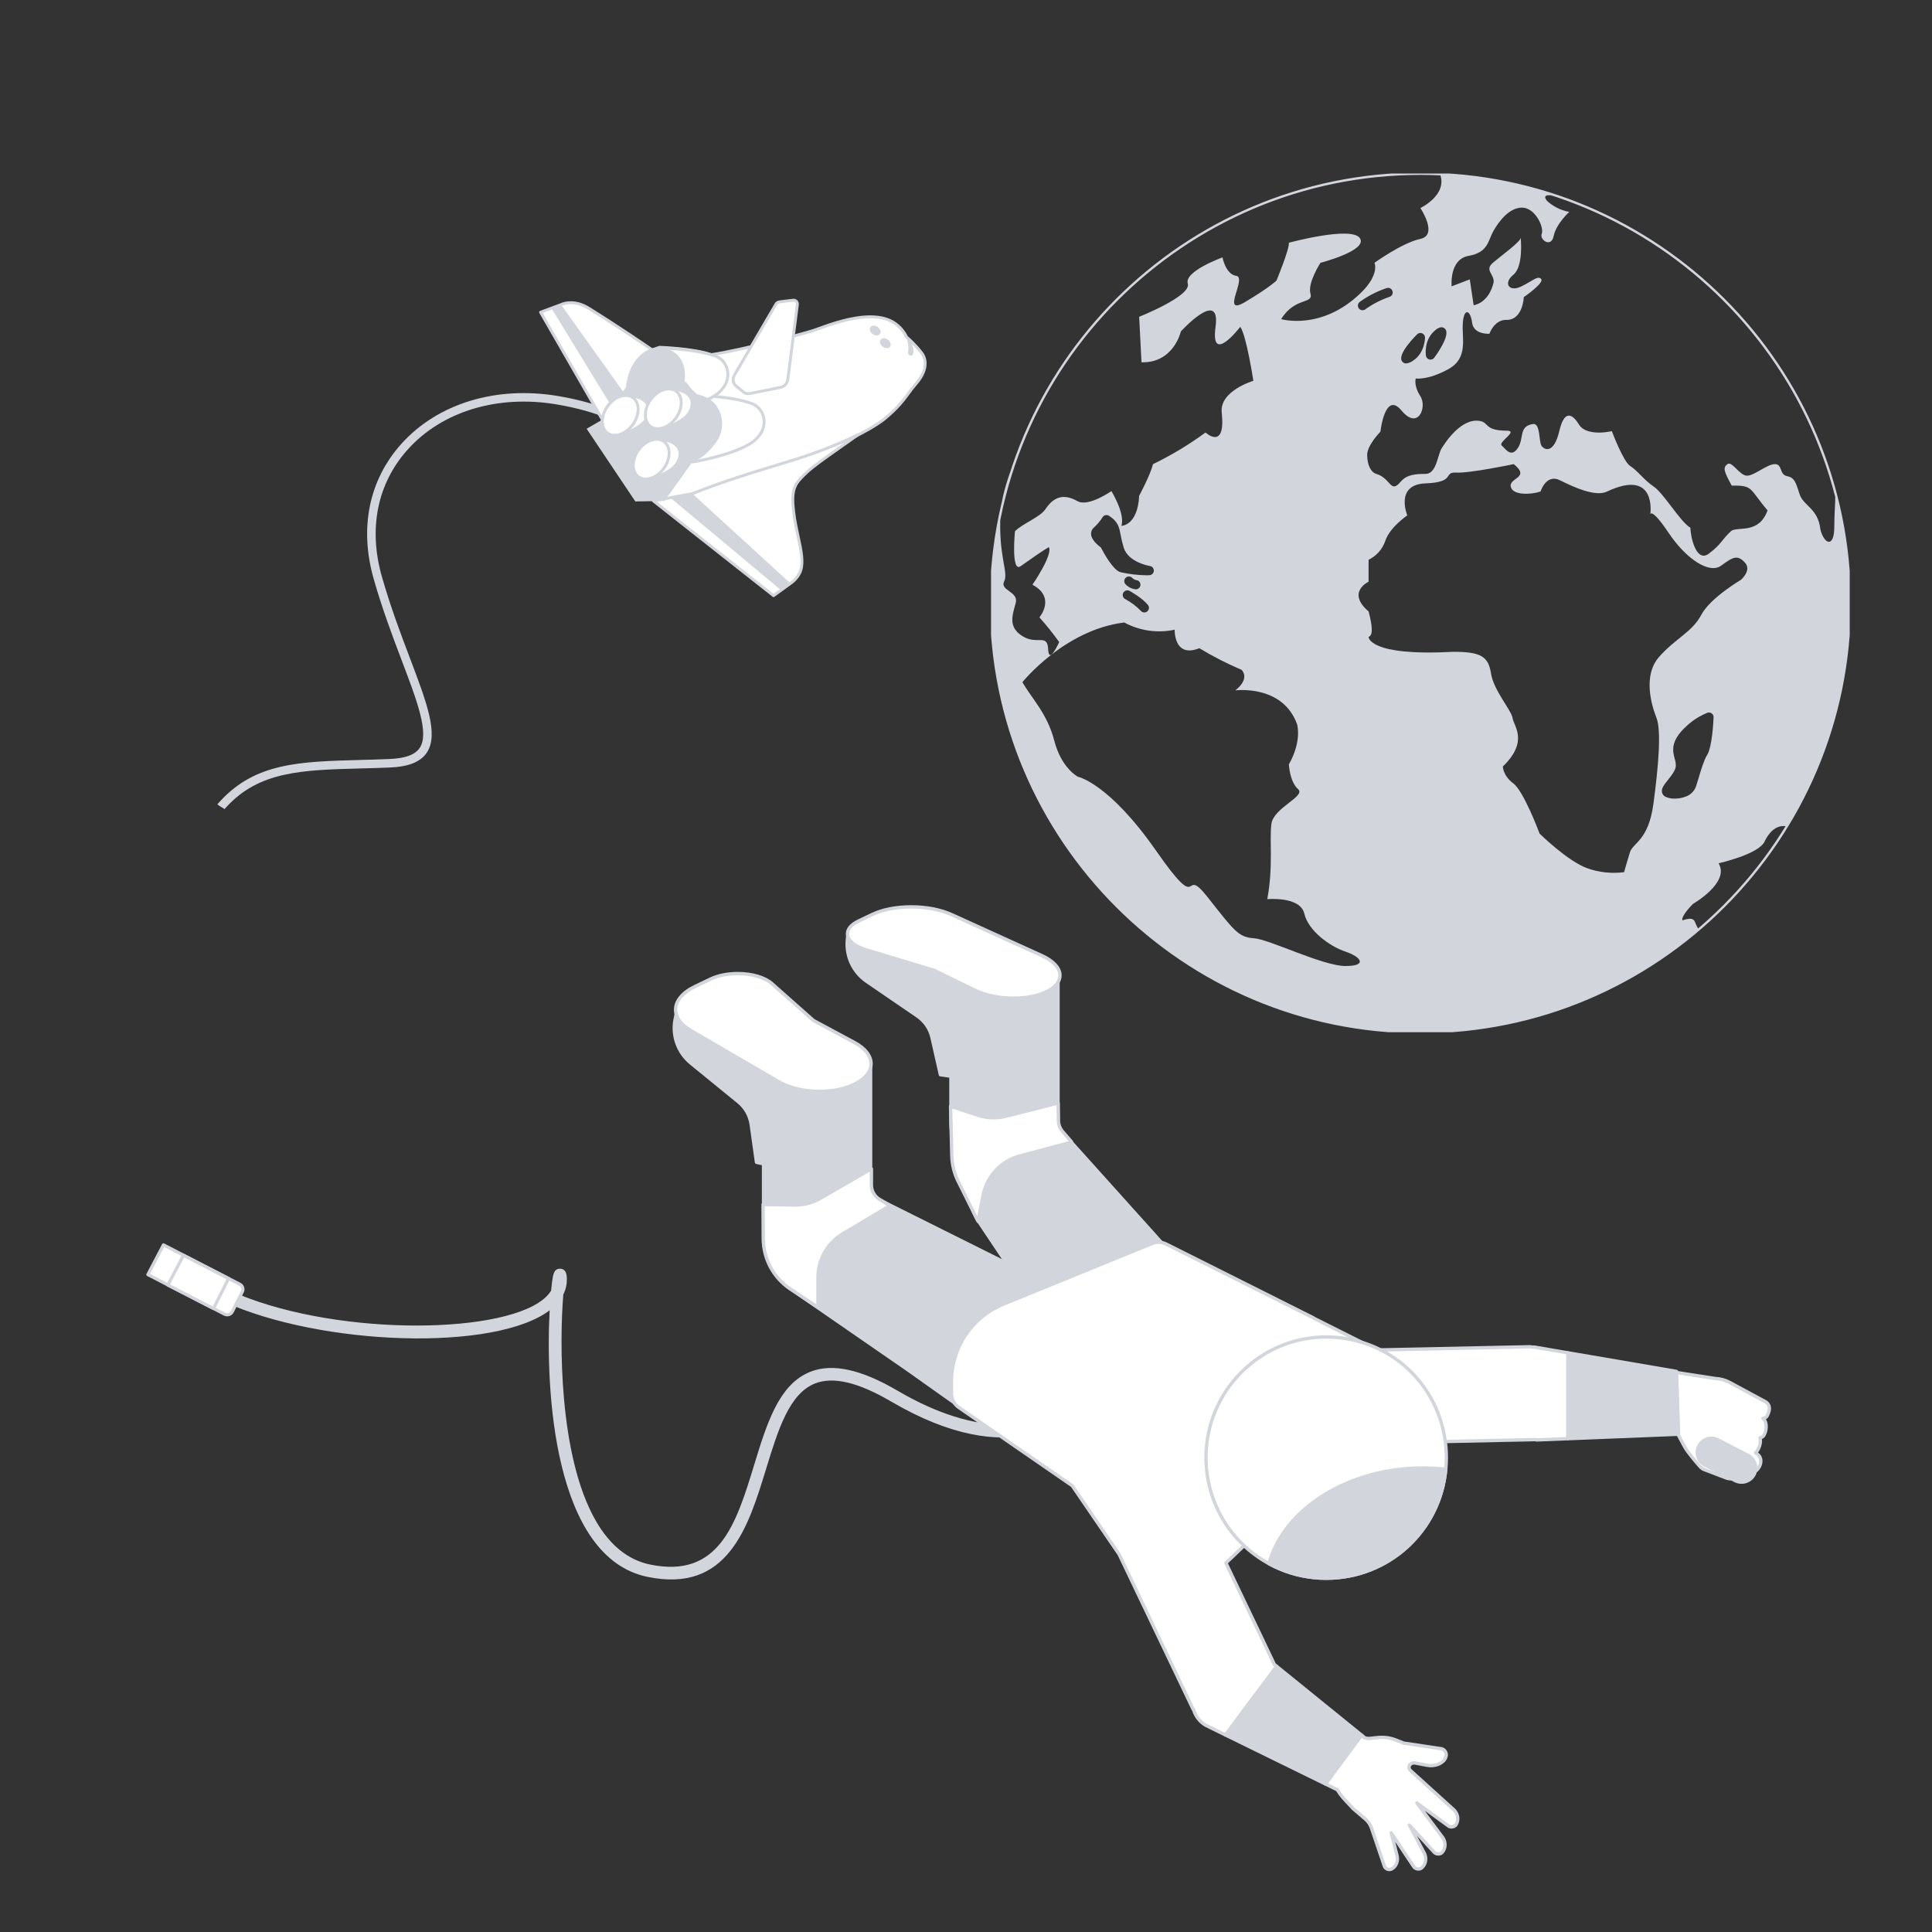<svg width="318" height="318" viewBox="0 0 318 318" fill="none" xmlns="http://www.w3.org/2000/svg">
<rect x="0" y="0" width="318" height="318" fill="#333333" stroke="none"/>
<g clip-path="url(#clip0_85_253)">
<path d="M233.789 28.595C272.817 28.595 304.455 60.226 304.455 99.245C304.455 138.263 272.817 169.894 233.789 169.894C194.761 169.894 163.122 138.263 163.122 99.245C163.122 60.227 194.761 28.595 233.789 28.595ZM233.789 170.089C194.716 170.089 162.927 138.308 162.927 99.245C162.927 60.181 194.716 28.4 233.789 28.4C272.862 28.4 304.65 60.181 304.65 99.245C304.65 138.308 272.862 170.089 233.789 170.089ZM233.789 28.79C194.931 28.79 163.318 60.396 163.318 99.245C163.318 138.093 194.931 169.699 233.789 169.699C272.647 169.699 304.26 138.093 304.26 99.245C304.26 60.396 272.647 28.79 233.789 28.79ZM221.454 156.631C218.914 155.784 215.358 153.245 214.681 150.367C214.003 147.489 208.585 147.997 208.585 147.997C209.601 142.579 208.924 138.35 209.263 135.64C209.601 132.93 215.018 131.069 213.656 129.884C212.293 128.699 212.141 125.821 212.141 125.821C214.342 121.928 213.496 119.219 213.496 119.219C211.125 112.617 203.336 113.633 203.336 113.633C205.876 111.602 204.352 110.248 204.352 110.248C201.956 109.229 199.636 108.041 197.41 106.693C193.177 108.386 193.346 103.646 193.346 103.646C190.527 104.253 187.585 103.832 185.049 102.461C175.229 103.646 168.286 112.28 168.286 112.28C169.81 114.988 172.349 117.358 173.535 121.929C174.721 126.499 177.429 127.852 177.429 127.852C177.429 127.852 182.509 128.867 190.298 140.04C198.087 151.213 194.362 142.071 198.764 147.658C203.167 153.244 203.843 154.261 206.383 154.43C208.923 154.599 217.728 159.001 221.453 159.001C225.178 159.001 223.994 157.477 221.454 156.631ZM172.52 106.863C172.646 109.529 174.34 105.678 174.34 105.678C173.327 104.266 172.239 102.91 171.081 101.615C171.081 101.615 173.875 98.356 169.938 96.24C169.938 96.24 173.324 91.331 172.646 90.062C172.646 90.062 172.258 90.163 167.99 93.193C166.382 94.334 167.059 87.437 167.059 87.437C168.329 86.168 171.123 85.152 172.012 83.883C172.901 82.613 174.366 80.785 177.345 82.486C179.123 83.502 182.933 80.836 182.933 80.836C182.933 80.836 185.219 84.518 184.584 86.549C184.584 86.549 187.25 86.549 187.505 81.598C187.505 81.598 189.282 78.297 189.79 76.392C192.821 74.923 195.711 73.181 198.426 71.187C198.426 71.187 201.778 74.278 201.092 67.886C200.711 64.332 206.299 62.681 206.299 62.681C206.299 62.681 205.156 55.19 204.14 53.794C204.14 53.794 199.187 60.269 200.076 53.794C200.965 47.319 194.362 54.556 194.362 54.556C194.362 54.556 193.219 59.761 187.885 59.634L187.504 52.143C187.504 52.143 196.139 48.715 195.505 46.684C194.869 44.653 201.219 42.368 201.219 42.368C201.219 42.368 201.727 45.161 203.505 45.414C205.283 45.669 200.838 52.143 204.902 49.731C208.965 47.319 210.108 46.176 210.108 46.176C210.108 46.176 212.267 40.971 212.14 39.955C212.14 39.955 222.425 37.162 223.823 39.193C225.221 41.225 217.347 43.256 217.347 43.256C217.347 43.256 215.189 46.557 215.696 48.335C216.204 50.112 213.157 48.842 210.871 52.524C210.871 52.524 217.509 54.505 223.99 48.208C227.126 45.161 226.237 43.256 226.237 43.256C226.237 43.256 230.802 39.955 233.789 39.321C236.776 38.686 233.789 34.242 233.789 34.242C233.789 34.242 238.3 32.112 237.031 28.672C237.031 28.672 220.239 27.074 202.157 36.054C184.076 45.034 176.079 58.159 174.256 61.166C172.432 64.172 165.12 77.246 164.693 84.373C164.266 91.5 166.044 94.167 165.282 95.69C164.52 97.214 167.695 97.34 167.187 99.245C166.679 101.149 165.832 103.18 168.288 104.704C170.743 106.228 172.393 104.196 172.52 106.863ZM280.017 101.213C281.476 98.419 286.557 95.436 286.557 95.436C286.557 95.436 288.398 93.849 287.192 92.58C285.986 91.31 285.287 91.627 283.319 93.088C281.35 94.547 277.541 92.008 274.684 87.755C271.826 83.502 271.636 84.644 271.636 84.644C271.636 84.644 272.779 77.027 264.524 80.899C262.619 81.852 258.937 80.138 256.778 79.058C254.619 77.979 253.667 80.582 253.603 80.836C253.54 81.09 249.349 81.915 248.714 80.264C248.079 78.614 252.079 78.741 249.159 76.392C249.159 76.392 241.92 77.916 239.698 77.788C237.476 77.662 239.698 79.375 234.618 79.566C229.539 79.756 231.634 84.835 231.634 84.835C231.634 84.835 228.777 86.739 228.015 89.024C227.553 90.389 226.561 91.51 225.263 92.135V95.753C225.263 95.753 221.56 97.467 225.263 100.641C225.856 102.863 226.068 104.577 225.263 104.831C225.263 104.831 225.179 108.047 239.232 107.285C243.719 107.285 244.989 108.047 245.412 110.84C245.835 113.633 248.799 116.934 248.968 118.204C249.137 119.473 251.677 122.012 247.36 126.16C247.36 126.16 247.38 127.684 249.095 128.953C250.809 130.223 253.412 137.206 253.412 137.206C253.412 137.206 258.048 141.776 261.286 142.919C263.218 143.605 265.285 143.822 267.318 143.554C267.318 143.554 267.763 141.967 268.27 140.317C268.778 138.666 271.318 138.412 272.144 132.318C272.969 126.224 273.477 120.257 272.652 118.162C271.826 116.068 270.382 111.179 273.072 108.132C275.763 105.085 278.558 104.006 280.017 101.213ZM279.153 129.449C279.29 129.039 279.438 128.553 279.59 128.036C279.984 126.719 280.475 125.081 280.979 124.282C281.808 122.97 282.016 118.874 282.049 118.066C282.053 117.97 282.038 117.874 282.007 117.784C281.868 117.386 281.433 117.177 281.036 117.316C279.736 117.841 278.547 118.605 277.531 119.57C274.897 121.998 275.315 123.608 275.651 124.903C275.784 125.303 275.845 125.724 275.83 126.145C275.759 126.839 275.075 127.697 274.527 128.386C273.879 129.2 273.41 129.787 273.565 130.447C273.643 130.769 273.867 131.035 274.171 131.167C274.641 131.365 275.149 131.461 275.66 131.448C276.306 131.452 276.948 131.327 277.547 131.082C278.295 130.798 278.882 130.201 279.153 129.449ZM301.729 79.741C301.095 77.653 296.895 65.204 291.546 58.528C286.197 51.851 280.499 45.24 274.332 41.372C268.165 37.504 264.816 35.314 258.702 33.111C252.587 30.909 254.683 33.111 254.683 33.111C255.703 34.021 256.956 34.632 258.302 34.877C258.302 34.877 256.143 36.812 255.73 38.844C255.318 40.875 253.349 39.447 253.762 38.463C254.175 37.478 252.746 34.242 250.587 34.178C248.428 34.115 246.682 36.463 245.793 38.051C244.904 39.638 244.968 41.542 241.729 42.114C238.491 42.685 238.935 47.128 238.935 47.128L241.92 45.986L242.554 50.239C242.554 50.239 245.031 49.985 245.856 46.43C245.92 45.034 244.269 44.462 245.793 43.193C247.317 41.923 250.301 39.765 250.301 39.13C250.301 39.13 250.809 43.827 249.094 45.224C247.38 46.62 248.396 48.081 250.301 47.192C252.205 46.303 253.095 45.287 253.666 45.922C254.237 46.557 250.809 48.906 250.809 48.906C250.809 48.906 250.682 52.842 247.761 52.651C245.856 52.778 245.157 54.936 245.157 54.936C245.157 54.936 242.554 55.127 242.3 53.095C242.046 51.064 240.967 50.556 240.776 53.159C240.586 55.762 241.729 58.935 238.363 60.776C234.998 62.617 233.03 62.3 233.03 62.3C233.03 62.3 232.642 63.443 233.788 65.22C234.934 66.998 233.411 70.87 230.68 67.569C227.95 64.268 227.209 71.06 227.209 71.06C227.209 71.06 224.998 73.282 225.029 74.933C225.06 76.583 225.651 77.737 226.532 78.001C228.558 78.61 228.818 80.54 229.834 79.948C230.85 79.355 230.71 77.95 234.66 78.001C236.438 78.001 236.633 74.869 237.255 73.854C237.876 72.838 240.501 68.775 243.549 69.283C245.158 69.537 244.226 70.891 248.121 70.891C249.899 70.976 246.512 72.753 247.19 73.346C247.867 73.939 248.714 75.377 249.814 73.769C250.915 72.161 249.899 70.13 252.354 69.791C253.539 69.622 253.285 72.669 253.709 73.346C254.132 74.023 255.741 74.87 256.672 70.891C257.603 66.914 259.127 68.606 259.889 69.876C260.651 71.145 262.767 71.483 265.307 70.975C265.307 70.975 267.191 76.011 268.334 76.709C269.477 77.407 270.556 78.977 272.207 80.097C273.858 81.216 276.588 85.914 278.239 86.866C278.239 88.326 279.192 92.706 281.287 91.119C283.382 89.532 283.319 88.897 284.97 87.374C286.176 86.612 289.478 87.945 290.938 84.01C287.89 80.455 288.652 79.857 285.033 79.934C283.699 77.472 283.572 76.964 284.334 76.392C285.096 75.821 286.361 78.36 287.602 78.297C288.843 78.233 290.874 76.392 292.144 76.392C293.414 76.392 292.843 78.106 294.113 78.36C295.383 78.614 295.573 79.376 296.208 81.344C296.843 83.312 299.255 83.629 299.636 87.184C300.229 89.511 301.922 90.358 301.922 86.634C301.923 82.909 302.363 81.829 301.729 79.741ZM233.259 55.023C233.224 55.056 229.853 58.328 230.792 59.496C230.948 59.703 231.193 59.823 231.452 59.819C231.881 59.769 232.287 59.602 232.627 59.336C234.528 58.067 234.55 55.673 234.55 55.571C234.55 55.374 234.474 55.184 234.337 55.042C234.045 54.739 233.562 54.73 233.259 55.023ZM234.703 58.545C234.749 58.847 234.971 59.092 235.267 59.168C235.329 59.184 235.393 59.192 235.456 59.192C235.694 59.192 235.918 59.081 236.062 58.892C236.091 58.854 238.93 55.108 237.825 54.098C237.168 53.497 236.374 54.223 236.035 54.533C234.347 56.075 234.688 58.444 234.703 58.545ZM184.888 97.567C184.687 97.937 184.824 98.399 185.194 98.6C186.143 99.105 187.008 99.754 187.759 100.524C187.903 100.705 188.121 100.81 188.352 100.81V100.808C188.525 100.808 188.693 100.75 188.827 100.641C189.156 100.379 189.209 99.899 188.946 99.571C188.014 98.406 186.007 97.308 185.921 97.262C185.552 97.061 185.089 97.198 184.888 97.567ZM187.717 96.24C187.717 95.819 187.375 95.478 186.955 95.478C186.724 95.409 186.515 95.281 186.349 95.107C186.05 94.81 185.568 94.811 185.271 95.109C184.974 95.407 184.975 95.889 185.273 96.186C185.719 96.649 186.315 96.938 186.955 97.002C187.375 97.002 187.717 96.66 187.717 96.24ZM189.909 94.028C189.972 93.612 189.685 93.224 189.269 93.161C189.234 93.156 185.745 92.596 184.971 90.171C184.747 89.457 184.569 88.73 184.441 87.993C184.208 86.76 184.04 85.869 182.544 84.895C182.539 84.892 182.534 84.889 182.528 84.885C182.17 84.665 181.7 84.776 181.48 85.135C181.085 85.756 180.61 86.322 180.066 86.818C179.739 87.087 179.56 87.497 179.585 87.92C179.637 88.863 180.685 89.738 181.198 90.112C181.841 91.344 183.266 93.844 184.413 94.179C185.835 94.501 187.288 94.672 188.746 94.69C188.909 94.692 189.072 94.686 189.235 94.672C189.58 94.635 189.857 94.371 189.909 94.028ZM290.43 138.539C289.414 140.634 282.874 142.094 282.874 142.094C284.78 145.268 278.684 148.759 278.684 148.759C278.684 148.759 276.715 150.663 276.906 151.487C279.319 150.725 278.684 151.741 279.635 153.01C284.141 150.215 292.161 139.078 294.135 136.027C292.76 135.737 291.446 136.444 290.43 138.539ZM228.224 47.419C226.645 47.951 225.156 48.719 223.807 49.695C223.618 49.839 223.507 50.063 223.507 50.302C223.507 50.722 223.848 51.063 224.269 51.063C224.435 51.063 224.596 51.009 224.729 50.909C225.943 50.038 227.28 49.35 228.694 48.868C228.703 48.865 228.712 48.862 228.721 48.859C229.118 48.722 229.33 48.288 229.193 47.891C229.055 47.493 228.622 47.282 228.224 47.419ZM233.789 170.089C194.716 170.089 162.927 138.308 162.927 99.245C162.927 60.181 194.716 28.4 233.789 28.4C272.862 28.4 304.65 60.181 304.65 99.245C304.65 138.308 272.862 170.089 233.789 170.089ZM233.789 28.79C194.931 28.79 163.318 60.396 163.318 99.245C163.318 138.093 194.931 169.699 233.789 169.699C272.647 169.699 304.26 138.093 304.26 99.245C304.26 60.396 272.647 28.79 233.789 28.79Z" fill="#D3D5DD"/>
</g>
<g clip-path="url(#clip1_85_253)">
<path d="M28.372 207.603L27.41 209.438L28.327 209.922C28.354 209.936 31.045 211.355 35.316 213.52C50.535 221.234 79.5 222.671 89.676 216.224C89.962 216.043 90.226 215.859 90.471 215.673C89.772 228.727 91.098 256.34 106.569 259.545C119.817 262.29 123.161 251.364 126.112 241.726C128.055 235.374 129.911 229.367 134.171 227.707C137.171 226.537 141.273 227.518 146.713 230.705C166.476 242.285 176.573 233.947 179.995 229.825C185.658 223.005 186.56 212.298 181.925 206.913L181.249 206.126L179.682 207.479L180.359 208.265C184.312 212.859 183.38 222.502 178.402 228.497C171.879 236.352 160.709 236.505 147.755 228.915C141.734 225.387 137.044 224.36 133.417 225.774C133.292 225.822 133.168 225.874 133.048 225.928C128.111 228.116 126.177 234.434 124.133 241.114C121.18 250.763 118.39 259.875 106.984 257.513C103.393 256.769 100.399 254.36 98.087 250.354C91.878 239.595 92.107 220.333 92.72 213.072C93.195 212.115 93.322 211.208 93.302 210.462C93.29 209.989 93.26 208.88 92.229 208.827C91.15 208.771 91.015 209.857 90.855 211.113C90.806 211.507 90.757 211.95 90.71 212.434C90.27 213.164 89.555 213.844 88.568 214.47C79.864 219.982 51.884 219.595 36.248 211.67C31.993 209.513 29.316 208.101 29.289 208.087L28.372 207.603Z" fill="#D3D5DD"/>
<path d="M26.904 204.9L24.338 209.793L36.987 216.317C37.442 216.551 37.999 216.37 38.229 215.914L39.885 212.624C40.112 212.172 39.933 211.62 39.483 211.388L26.904 204.9Z" fill="white"/>
<path d="M26.799 204.662C26.748 204.685 26.703 204.725 26.675 204.779L24.109 209.672C24.077 209.733 24.071 209.805 24.091 209.871C24.112 209.937 24.159 209.992 24.22 210.024L36.869 216.548C37.429 216.837 38.176 216.595 38.459 216.032L40.116 212.742C40.406 212.165 40.175 211.455 39.601 211.158L27.022 204.669C26.95 204.632 26.868 204.632 26.799 204.662ZM24.689 209.682L27.015 205.248L39.365 211.619C39.687 211.785 39.817 212.183 39.654 212.507L37.998 215.797C37.838 216.115 37.422 216.25 37.105 216.087L24.689 209.682Z" fill="#D3D5DD"/>
<path d="M30.198 206.625L27.633 211.517L35.14 215.375L37.624 210.44L30.198 206.625Z" fill="white"/>
<path d="M30.093 206.387C30.042 206.41 29.997 206.45 29.969 206.504L27.403 211.397C27.371 211.458 27.365 211.53 27.386 211.596C27.406 211.662 27.453 211.717 27.514 211.749L35.022 215.606C35.084 215.638 35.154 215.643 35.22 215.622C35.285 215.601 35.34 215.554 35.371 215.493L37.855 210.558C37.919 210.431 37.868 210.275 37.742 210.211L30.316 206.395C30.244 206.357 30.162 206.357 30.093 206.387ZM27.983 211.406L30.308 206.972L37.278 210.553L35.026 215.025L27.983 211.406Z" fill="#D3D5DD"/>
</g>
<g clip-path="url(#clip2_85_253)">
<path d="M159.294 232.466L149.259 225.351L129.843 211.943C126.666 209.749 126.132 205.252 128.706 202.37L136.661 193.461L179.888 215.024L159.294 232.466Z" fill="#D3D5DD"/>
<path d="M159.309 232.816L180.387 214.964L136.597 193.12L128.502 202.186C127.223 203.619 126.618 205.537 126.846 207.448C127.073 209.359 128.109 211.081 129.688 212.171L149.104 225.579L159.309 232.816ZM179.391 215.084L159.279 232.118L149.418 225.126L130 211.716C128.551 210.715 127.601 209.135 127.392 207.383C127.184 205.629 127.738 203.87 128.912 202.555L136.728 193.803L179.391 215.084Z" fill="#D3D5DD"/>
<path d="M141.121 173.771H125.674V204.175C125.674 206.448 127.471 208.31 129.735 208.381L143.3 208.807V175.959C143.3 174.75 142.324 173.771 141.121 173.771Z" fill="#D3D5DD"/>
<path d="M143.3 209.083C143.371 209.083 143.44 209.056 143.491 209.005C143.545 208.953 143.575 208.882 143.575 208.807V175.959C143.575 174.6 142.474 173.495 141.121 173.495H125.673C125.521 173.495 125.398 173.619 125.398 173.771V204.175C125.398 206.612 127.299 208.581 129.726 208.658L143.291 209.083C143.294 209.083 143.297 209.083 143.3 209.083ZM141.121 174.048C142.17 174.048 143.024 174.905 143.024 175.959V208.522L129.744 208.105C127.616 208.038 125.949 206.312 125.949 204.176V174.048H141.121Z" fill="#D3D5DD"/>
<path d="M177.519 222.588L170.399 214.931C170.347 214.875 170.299 214.814 170.256 214.75L161.118 201.097C157.719 196.019 159.61 189.096 165.113 186.468L171.025 183.645C171.601 183.369 172.289 183.507 172.716 183.983L200.932 215.376C201.663 216.19 201.264 217.491 200.205 217.753L178.919 223.006C178.411 223.131 177.876 222.971 177.519 222.588Z" fill="#D3D5DD"/>
<path d="M178.574 223.324C178.712 223.324 178.85 223.307 178.984 223.274L200.27 218.021C200.863 217.874 201.324 217.437 201.503 216.852C201.682 216.266 201.544 215.645 201.136 215.19L172.92 183.797C172.423 183.243 171.578 183.074 170.907 183.395L164.995 186.218C162.299 187.505 160.302 189.901 159.512 192.79C158.722 195.68 159.225 198.763 160.889 201.251L170.028 214.905C170.079 214.981 170.135 215.053 170.198 215.119L177.319 222.776C177.642 223.124 178.1 223.324 178.574 223.324ZM171.645 183.781C171.975 183.781 172.291 183.922 172.512 184.168L200.727 215.561C201.005 215.87 201.098 216.292 200.976 216.69C200.854 217.088 200.541 217.385 200.139 217.484L178.852 222.738C178.761 222.76 178.667 222.771 178.573 222.771C178.251 222.771 177.94 222.636 177.72 222.399L170.599 214.742C170.557 214.697 170.518 214.648 170.483 214.595L161.345 200.943C159.771 198.589 159.295 195.672 160.042 192.937C160.789 190.203 162.68 187.936 165.231 186.718L171.142 183.895C171.302 183.819 171.47 183.781 171.645 183.781Z" fill="#D3D5DD"/>
<path d="M172.241 158.843H156.52V184.826C156.52 189.714 160.467 193.676 165.336 193.676H174.146V160.754C174.146 159.698 173.293 158.843 172.241 158.843Z" fill="#D3D5DD"/>
<path d="M165.336 193.952H174.146C174.298 193.952 174.421 193.828 174.421 193.676V160.755C174.421 159.548 173.443 158.566 172.241 158.566H156.52C156.368 158.566 156.244 158.69 156.244 158.843V184.826C156.244 189.858 160.323 193.952 165.336 193.952ZM173.871 193.399H165.336C160.627 193.399 156.795 189.553 156.795 184.826V159.119H172.241C173.14 159.119 173.871 159.853 173.871 160.755V193.399Z" fill="#D3D5DD"/>
<path d="M151.001 167.243L142.678 161.55C140.401 159.992 139.171 157.298 139.482 154.55L139.587 153.615C139.701 152.606 140.609 151.881 141.615 151.995L160.403 154.138L161.168 177.824L154.788 176.893L153.405 170.784C153.078 169.341 152.219 168.076 151.001 167.243Z" fill="#D3D5DD"/>
<path d="M161.168 178.1C161.235 178.1 161.301 178.075 161.352 178.03C161.412 177.975 161.446 177.897 161.444 177.815L160.679 154.129C160.674 153.992 160.57 153.878 160.435 153.863L141.647 151.72C140.478 151.588 139.444 152.434 139.314 153.584L139.209 154.519C138.885 157.377 140.156 160.159 142.524 161.778L150.846 167.471C152.011 168.268 152.825 169.466 153.137 170.845L154.52 176.954C154.546 177.066 154.637 177.15 154.749 177.166L161.129 178.097C161.142 178.099 161.155 178.1 161.168 178.1ZM160.136 154.385L160.882 177.502L155.015 176.647L153.673 170.723C153.33 169.207 152.436 167.89 151.155 167.015L142.833 161.322C140.635 159.818 139.455 157.236 139.756 154.582L139.861 153.647C139.958 152.797 140.725 152.172 141.584 152.27L160.136 154.385Z" fill="#D3D5DD"/>
<path d="M121.548 181.373L113.73 174.999C111.591 173.255 110.591 170.466 111.13 167.754L111.673 165.028L132.013 169.105L130.796 192.772L124.516 191.307L123.648 185.104C123.442 183.638 122.692 182.305 121.548 181.373Z" fill="#D3D5DD"/>
<path d="M130.796 193.048C130.854 193.048 130.913 193.029 130.961 192.993C131.026 192.943 131.066 192.868 131.07 192.786L132.288 169.119C132.295 168.982 132.201 168.86 132.067 168.834L111.727 164.757C111.654 164.742 111.581 164.757 111.52 164.797C111.459 164.838 111.417 164.901 111.403 164.973L110.861 167.7C110.299 170.52 111.332 173.399 113.557 175.213L121.375 181.586C122.469 182.478 123.179 183.741 123.375 185.141L124.244 191.344C124.259 191.458 124.343 191.549 124.454 191.575L130.733 193.04C130.754 193.046 130.775 193.048 130.796 193.048ZM131.725 169.329L130.537 192.427L124.762 191.08L123.921 185.064C123.705 183.525 122.924 182.137 121.722 181.157L113.905 174.784C111.84 173.099 110.881 170.427 111.401 167.808L111.89 165.353L131.725 169.329Z" fill="#D3D5DD"/>
<path d="M140.839 178.351C144.311 176.53 144.183 173.501 140.661 171.606L133.906 167.972L127.052 161.901C124.951 160.04 120.015 159.685 116.945 161.153L114.439 162.352C110.454 164.258 110.072 167.5 113.715 169.623L128.148 178.03C131.596 180.038 137.328 180.193 140.839 178.351Z" fill="white"/>
<path d="M134.896 179.917C137.187 179.917 139.343 179.448 140.966 178.596C142.689 177.693 143.642 176.452 143.649 175.101C143.657 173.686 142.641 172.358 140.79 171.362L134.063 167.743L127.234 161.693C126.014 160.613 123.843 159.968 121.427 159.968C119.721 159.968 118.087 160.3 116.826 160.903L114.32 162.102C112.195 163.118 110.99 164.528 110.928 166.071C110.871 167.487 111.811 168.834 113.576 169.862L128.01 178.269C129.807 179.316 132.317 179.917 134.896 179.917ZM121.427 160.521C123.678 160.521 125.764 161.129 126.869 162.109L133.723 168.18C133.739 168.194 133.757 168.206 133.775 168.216L140.53 171.85C142.169 172.731 143.105 173.915 143.099 175.099C143.093 176.234 142.245 177.302 140.712 178.107C139.166 178.917 137.1 179.364 134.896 179.364C132.411 179.364 130.002 178.79 128.286 177.791L113.853 169.384C112.273 168.464 111.43 167.295 111.478 166.093C111.531 164.785 112.653 163.512 114.557 162.601L117.062 161.403C118.252 160.834 119.802 160.521 121.427 160.521Z" fill="#D3D5DD"/>
<path d="M146.5 198.437L138.678 203.1C136.172 204.594 134.635 207.304 134.635 210.231V215.183L130.075 212.152C127.319 210.32 125.653 207.23 125.634 203.911L125.601 198.255L130.799 198.337C132.292 198.36 133.764 197.977 135.057 197.227L143.428 192.378V195.042C143.428 196.022 143.945 196.928 144.786 197.425L146.5 198.437Z" fill="white"/>
<path d="M134.636 215.46C134.68 215.46 134.725 215.449 134.766 215.426C134.855 215.378 134.911 215.285 134.911 215.183V210.231C134.911 207.416 136.409 204.775 138.819 203.338L146.641 198.675C146.725 198.625 146.776 198.534 146.776 198.437C146.776 198.339 146.724 198.249 146.64 198.199L144.927 197.187C144.173 196.742 143.705 195.92 143.705 195.042V192.378C143.705 192.279 143.652 192.188 143.567 192.139C143.482 192.09 143.376 192.09 143.291 192.139L134.921 196.988C133.708 197.69 132.328 198.061 130.928 198.061L130.804 198.06L125.606 197.979C125.542 197.978 125.46 198.006 125.408 198.059C125.355 198.111 125.326 198.183 125.326 198.257L125.359 203.913C125.379 207.33 127.085 210.496 129.923 212.383L134.484 215.414C134.529 215.444 134.582 215.46 134.636 215.46ZM145.959 198.438L138.538 202.862C135.961 204.399 134.36 207.222 134.36 210.231V214.668L130.227 211.921C127.542 210.137 125.927 207.142 125.909 203.91L125.878 198.537L130.927 198.615C132.423 198.615 133.899 198.218 135.195 197.467L143.153 192.858V195.043C143.153 196.116 143.725 197.12 144.646 197.664L145.959 198.438Z" fill="#D3D5DD"/>
<path d="M176.142 188.054L167.807 190.276C164.748 191.091 162.421 193.59 161.817 196.709L160.982 201.023L157.705 194.442C157.054 193.135 156.697 191.699 156.661 190.238L156.46 182.093L160.979 183.573C162.462 184.059 164.051 184.114 165.563 183.73L174.039 181.584L174.164 181.551L174.213 184.465C174.224 185.112 174.461 185.736 174.883 186.226L176.376 187.96L176.142 188.054Z" fill="white"/>
<path d="M160.983 201.299C160.995 201.299 161.008 201.298 161.02 201.296C161.137 201.28 161.231 201.191 161.253 201.075L162.088 196.762C162.668 193.767 164.941 191.326 167.878 190.543L176.213 188.32L176.478 188.217C176.561 188.183 176.623 188.112 176.644 188.025C176.665 187.938 176.643 187.847 176.585 187.779L175.092 186.045C174.713 185.604 174.499 185.041 174.49 184.46L174.441 181.546C174.439 181.461 174.399 181.381 174.331 181.33C174.264 181.279 174.176 181.262 174.095 181.284L173.97 181.317L165.497 183.462C164.04 183.831 162.492 183.777 161.065 183.31L156.545 181.83C156.461 181.802 156.368 181.818 156.295 181.871C156.224 181.924 156.182 182.01 156.185 182.099L156.386 190.245C156.423 191.736 156.793 193.23 157.459 194.566L160.736 201.146C160.783 201.24 160.879 201.299 160.983 201.299ZM175.903 187.833L167.737 190.009C164.597 190.846 162.168 193.455 161.547 196.657L160.868 200.172L157.952 194.319C157.323 193.056 156.972 191.642 156.937 190.232L156.745 182.478L160.895 183.837C162.42 184.336 164.076 184.394 165.632 184L173.896 181.907L173.939 184.47C173.95 185.181 174.212 185.869 174.676 186.407L175.903 187.833Z" fill="#D3D5DD"/>
<path d="M172.435 163.13C169.338 164.754 163.924 164.677 160.444 162.977L153.765 159.713L142.519 156.323C139.036 155.273 138.472 152.956 141.29 151.608L143.551 150.526C147.077 148.84 152.889 148.843 156.651 150.552L171.5 157.3C175.036 158.905 175.499 161.523 172.435 163.13Z" fill="white"/>
<path d="M166.808 164.578C166.809 164.578 166.809 164.578 166.808 164.578C169.04 164.578 171.083 164.151 172.562 163.375C174.001 162.62 174.776 161.593 174.745 160.484C174.708 159.187 173.567 157.935 171.615 157.047L156.765 150.3C154.905 149.454 152.496 148.989 149.984 148.989C147.496 148.989 145.17 149.446 143.434 150.276L141.173 151.357C139.842 151.993 139.151 152.874 139.224 153.836C139.313 154.995 140.485 155.997 142.441 156.587L153.687 159.977L160.324 163.225C162.109 164.098 164.412 164.578 166.808 164.578ZM149.984 149.542C152.42 149.542 154.747 149.99 156.538 150.803L171.388 157.551C173.141 158.348 174.164 159.422 174.194 160.499C174.219 161.387 173.549 162.234 172.307 162.885C170.905 163.62 168.952 164.025 166.809 164.025C164.528 164.025 162.252 163.552 160.565 162.728L153.886 159.464L142.599 156.058C140.899 155.545 139.842 154.699 139.773 153.794C139.719 153.075 140.3 152.388 141.41 151.857L143.671 150.775C145.334 149.98 147.576 149.542 149.984 149.542Z" fill="#D3D5DD"/>
<path d="M261.538 223.906C261.662 223.792 261.83 223.741 261.994 223.767L282.382 226.905C282.759 226.923 283.136 226.981 283.503 227.078C283.564 227.084 283.624 227.101 283.68 227.127C284.069 227.243 284.436 227.397 284.772 227.584L285.052 227.74C285.06 227.743 285.068 227.747 285.076 227.752L290.603 230.731C290.865 230.874 291.657 231.46 290.914 232.947C290.809 233.235 290.53 233.427 290.17 233.467C290.91 234.021 290.775 235.446 290.362 236.176C290.25 236.435 289.996 236.612 289.678 236.663C289.9 237.357 289.592 238.315 289.178 238.885C289.118 238.98 289.038 239.058 288.944 239.119L289.342 239.419C289.978 239.952 289.985 240.914 289.358 241.76L289.357 241.759C289.199 241.98 288.817 242.322 288.258 242.322C288.002 242.322 287.745 242.25 287.496 242.107L286.524 241.56C286.508 241.682 286.481 241.805 286.436 241.926L286.274 242.352C285.958 243.188 285.026 243.607 284.193 243.29L280.412 241.845C280.269 241.791 280.151 241.702 280.057 241.594C280.031 241.591 280.003 241.594 279.985 241.578C279.897 241.498 277.968 239.333 277.317 238.206L276.323 236.348C276.103 235.934 275.891 235.537 275.743 235.103L262.701 235.423C262.384 235.429 262.161 235.205 262.138 234.912L261.563 227.371L261.36 224.352C261.35 224.183 261.415 224.02 261.538 223.906Z" fill="white"/>
<path d="M284.767 243.671C285.546 243.671 286.255 243.18 286.533 242.449L286.694 242.023C286.7 242.008 286.704 241.995 286.709 241.98L287.363 242.348C287.652 242.514 287.954 242.598 288.258 242.598C288.861 242.598 289.324 242.265 289.563 241.944C289.569 241.938 289.574 241.931 289.579 241.924C290.298 240.955 290.273 239.837 289.519 239.205L289.37 239.092C289.384 239.073 289.398 239.053 289.411 239.033C289.808 238.486 290.115 237.601 290.005 236.859C290.285 236.749 290.501 236.549 290.615 236.286C291.007 235.596 291.16 234.362 290.668 233.604C290.906 233.48 291.084 233.286 291.173 233.041C292.039 231.314 290.96 230.611 290.735 230.488L284.905 227.341C284.553 227.145 284.167 226.983 283.759 226.861C283.71 226.836 283.62 226.811 283.53 226.802C283.187 226.709 282.791 226.647 282.395 226.628L262.036 223.493C261.791 223.455 261.536 223.532 261.352 223.702C261.166 223.873 261.069 224.116 261.086 224.368L261.29 227.388L261.865 234.932C261.899 235.376 262.245 235.698 262.689 235.698L275.553 235.382C275.7 235.761 275.886 236.109 276.081 236.475L277.076 238.335C277.737 239.48 279.683 241.673 279.8 241.781C279.841 241.818 279.884 241.838 279.923 241.85C280.038 241.962 280.17 242.047 280.315 242.102L284.095 243.547C284.312 243.63 284.537 243.671 284.767 243.671ZM286.525 241.283C286.483 241.283 286.441 241.293 286.402 241.312C286.32 241.353 286.264 241.432 286.252 241.523C286.237 241.639 286.213 241.738 286.18 241.826L286.018 242.252C285.764 242.922 284.965 243.287 284.291 243.03L280.511 241.585C280.42 241.551 280.337 241.491 280.266 241.41C280.229 241.368 280.181 241.338 280.127 241.324C279.805 240.977 278.136 239.068 277.557 238.065L276.567 236.215C276.35 235.808 276.146 235.423 276.005 235.011C275.967 234.899 275.862 234.825 275.744 234.825C275.742 234.825 275.74 234.825 275.737 234.825L262.695 235.144C262.534 235.144 262.426 235.044 262.414 234.889L261.636 224.33C261.63 224.246 261.662 224.165 261.724 224.108C261.775 224.061 261.841 224.035 261.91 224.035L282.34 227.176C282.726 227.196 283.085 227.251 283.433 227.343C283.506 227.354 283.536 227.362 283.565 227.375C283.971 227.5 284.321 227.646 284.638 227.822L284.919 227.978L290.473 230.972C290.736 231.116 291.286 231.586 290.668 232.82C290.588 233.034 290.396 233.161 290.14 233.19C290.028 233.202 289.934 233.282 289.905 233.392C289.875 233.501 289.915 233.618 290.006 233.686C290.596 234.127 290.485 235.397 290.123 236.037C290.037 236.232 289.863 236.351 289.635 236.387C289.556 236.4 289.486 236.447 289.444 236.515C289.402 236.584 289.391 236.668 289.416 236.745C289.609 237.35 289.323 238.214 288.956 238.719C288.908 238.793 288.858 238.843 288.796 238.883C288.719 238.932 288.672 239.015 288.669 239.106C288.665 239.196 288.707 239.283 288.779 239.337L289.178 239.637C289.68 240.058 289.673 240.854 289.153 241.571C289.146 241.578 289.14 241.587 289.133 241.595C289.101 241.641 288.799 242.044 288.258 242.044C288.051 242.044 287.841 241.984 287.633 241.865L286.659 241.317C286.618 241.295 286.571 241.283 286.525 241.283Z" fill="#D3D5DD"/>
<path d="M276.288 236.067L276.047 236.077V228.89L276.288 236.067Z" fill="#676FFE"/>
<path d="M276.048 236.353C276.052 236.353 276.055 236.353 276.059 236.353L276.299 236.344C276.451 236.338 276.569 236.211 276.564 236.059L276.323 228.881C276.318 228.73 276.22 228.607 276.043 228.614C275.893 228.617 275.772 228.739 275.772 228.89V236.078C275.772 236.153 275.803 236.225 275.857 236.277C275.908 236.326 275.977 236.353 276.048 236.353Z" fill="#D3D5DD"/>
<path d="M275.942 225.73L276.048 228.89V236.077L258.054 236.8V222.669L275.942 225.73Z" fill="#D3D5DD"/>
<path d="M258.054 237.077C258.058 237.077 258.062 237.077 258.065 237.077L276.059 236.353C276.207 236.347 276.323 236.226 276.323 236.077V228.89L276.217 225.721C276.213 225.59 276.117 225.48 275.988 225.458L258.1 222.396C258.021 222.383 257.938 222.405 257.877 222.458C257.815 222.51 257.779 222.588 257.779 222.669V236.8C257.779 236.875 257.81 236.947 257.863 237C257.915 237.049 257.983 237.077 258.054 237.077ZM275.772 235.812L258.33 236.513V222.997L275.674 225.965L275.772 228.899V235.812Z" fill="#D3D5DD"/>
<path d="M217.827 291.186L208.676 285.744L212.738 279.15L224.032 285.746L224.13 285.614L224.499 285.913L224.467 285.976C224.728 286.084 225.005 286.145 225.291 286.145C225.351 286.145 225.412 286.143 225.461 286.138L226.821 285.996C227.816 285.895 228.808 286.033 229.733 286.396L231.053 286.911L237.069 287.81C237.345 287.824 237.598 287.944 237.783 288.149C237.968 288.354 238.063 288.62 238.048 288.897C238.046 288.946 238.04 288.995 238.029 289.048C237.903 289.633 237.424 290.118 236.664 290.418C236.091 290.624 235.457 290.667 234.878 290.551L232.901 290.179C232.672 290.138 232.433 290.187 232.241 290.313L232.162 290.381C232.023 290.493 231.936 290.652 231.917 290.83C231.897 291.008 231.948 291.182 232.06 291.321C232.082 291.349 232.105 291.374 232.131 291.398L239.359 297.944C240 298.64 240.127 299.619 239.645 300.356C239.354 300.741 238.736 300.806 238.39 300.541L233.21 296.759L237.495 302.49L237.527 302.538C238.011 303.35 237.94 304.333 237.318 304.963C236.953 305.274 236.351 305.222 236.047 304.861L231.968 300.397L234.472 305.092L234.496 305.142C234.856 306.019 234.639 306.981 233.937 307.502C233.527 307.767 232.941 307.639 232.678 307.229L228.994 301.687L229.928 305.35C230.179 306.262 229.844 307.19 229.071 307.628C228.95 307.684 228.823 307.712 228.69 307.712C228.337 307.712 228.013 307.505 227.887 307.225L225.728 300.861C225.534 300.297 225.19 299.796 224.733 299.412L222.755 297.725L222.701 297.673C221.773 296.633 220.809 295.787 220.112 294.582L220.086 294.518L220.062 294.565L218.17 293.638L219.113 292.369C218.773 291.89 218.339 291.484 217.827 291.186Z" fill="white"/>
<path d="M228.691 307.989C228.863 307.989 229.03 307.952 229.187 307.879C230.087 307.37 230.483 306.328 230.193 305.276L229.661 303.189L232.449 307.382C232.776 307.893 233.568 308.069 234.086 307.734C234.893 307.137 235.159 306.032 234.75 305.037L234.721 304.974L233.242 302.2L235.844 305.048C236.217 305.494 237.034 305.568 237.496 305.173C238.221 304.441 238.321 303.331 237.762 302.396L237.724 302.336L234.53 298.064L238.228 300.763C238.406 300.899 238.648 300.977 238.904 300.977C239.29 300.977 239.649 300.807 239.864 300.523C240.427 299.664 240.301 298.558 239.562 297.756L232.315 291.192C232.299 291.178 232.286 291.163 232.274 291.148C232.208 291.066 232.179 290.964 232.19 290.86C232.202 290.756 232.253 290.662 232.334 290.597L232.42 290.523C232.515 290.464 232.692 290.422 232.852 290.451L234.827 290.823C235.445 290.947 236.15 290.896 236.756 290.678C237.608 290.342 238.153 289.785 238.299 289.105C238.313 289.036 238.32 288.974 238.324 288.911C238.341 288.56 238.222 288.223 237.988 287.963C237.754 287.703 237.432 287.551 237.084 287.533L231.124 286.642L229.832 286.138C228.866 285.758 227.834 285.615 226.793 285.72L225.432 285.863C225.396 285.865 225.344 285.868 225.291 285.868C225.108 285.868 224.924 285.839 224.742 285.781C224.725 285.75 224.702 285.721 224.673 285.697L224.303 285.398C224.245 285.351 224.171 285.329 224.095 285.338C224.049 285.344 224.006 285.362 223.969 285.388L212.876 278.909C212.748 278.835 212.582 278.875 212.503 279.003L208.442 285.597C208.403 285.66 208.39 285.736 208.408 285.808C208.426 285.88 208.471 285.942 208.535 285.98L217.686 291.423C218.102 291.664 218.465 291.981 218.769 292.367L217.949 293.471C217.9 293.536 217.883 293.621 217.902 293.701C217.921 293.781 217.975 293.848 218.049 293.884L219.928 294.805C220.458 295.691 221.091 296.358 221.76 297.063C222.004 297.32 222.251 297.58 222.496 297.855L222.562 297.921L224.555 299.62C224.975 299.973 225.29 300.432 225.467 300.949L227.625 307.312C227.813 307.728 228.236 307.989 228.691 307.989ZM228.994 301.41C228.956 301.41 228.918 301.418 228.881 301.434C228.759 301.489 228.694 301.624 228.727 301.755L229.661 305.418C229.883 306.226 229.591 307.015 228.936 307.387C228.872 307.416 228.783 307.436 228.691 307.436C228.456 307.436 228.223 307.299 228.138 307.11L225.99 300.771C225.779 300.159 225.406 299.616 224.911 299.199L222.894 297.474C222.659 297.21 222.408 296.946 222.16 296.684C221.485 295.972 220.847 295.3 220.352 294.443L220.342 294.412C220.3 294.313 220.206 294.246 220.099 294.242C220.078 294.242 220.059 294.243 220.039 294.246L218.591 293.536L219.335 292.534C219.407 292.438 219.408 292.306 219.339 292.208C218.966 291.684 218.504 291.26 217.966 290.948L209.059 285.651L212.832 279.525L223.894 285.986C223.978 286.035 224.078 286.036 224.159 285.993L224.196 286.023C224.199 286.04 224.204 286.057 224.209 286.072C224.236 286.145 224.291 286.203 224.363 286.232C224.667 286.358 224.979 286.422 225.292 286.422C225.36 286.422 225.428 286.419 225.484 286.414L226.85 286.272C227.799 286.175 228.746 286.306 229.632 286.654L230.954 287.169C230.972 287.176 230.992 287.182 231.013 287.185L237.029 288.084C237.257 288.096 237.443 288.185 237.58 288.335C237.714 288.486 237.784 288.68 237.774 288.883C237.772 288.917 237.768 288.952 237.76 288.99C237.656 289.482 237.23 289.898 236.563 290.161C236.062 290.341 235.463 290.386 234.932 290.28L232.952 289.908C232.644 289.852 232.342 289.918 232.091 290.081L231.983 290.171C231.793 290.323 231.67 290.548 231.643 290.799C231.615 291.051 231.687 291.298 231.845 291.494C231.877 291.534 231.91 291.571 231.948 291.604L239.176 298.149C239.722 298.744 239.826 299.576 239.416 300.204C239.253 300.417 238.782 300.491 238.558 300.32L233.373 296.535C233.263 296.454 233.111 296.467 233.015 296.564C232.919 296.661 232.909 296.815 232.991 296.924L237.298 302.69C237.718 303.394 237.651 304.234 237.123 304.768C236.926 304.933 236.455 304.917 236.259 304.682L232.172 300.21C232.078 300.107 231.923 300.091 231.81 300.171C231.697 300.252 231.661 300.405 231.727 300.527L234.248 305.26C234.559 306.019 234.372 306.836 233.775 307.278C233.542 307.426 233.084 307.349 232.911 307.078L229.225 301.533C229.171 301.455 229.084 301.41 228.994 301.41Z" fill="#D3D5DD"/>
<path d="M165.2 214.638L189.66 204.667C190.393 204.368 191.219 204.4 191.927 204.755L216.247 216.945L216.223 216.964L234.414 226.094L201.783 257.26L209.764 273.972L210.119 274.26L209.987 274.438L211.085 276.739L206.718 278.84L201.717 285.573L198.456 283.974C197.457 283.389 196.798 282.489 196.49 281.491C196.431 281.401 196.369 281.314 196.322 281.215L184.2 255.828L176.489 244.545L157.804 231.651C157.057 231.135 156.611 230.283 156.611 229.373V227.444C156.61 221.819 160.007 216.755 165.2 214.638Z" fill="white"/>
<path d="M201.718 285.849C201.802 285.849 201.885 285.81 201.938 285.738L206.898 279.06L211.204 276.988C211.341 276.922 211.399 276.757 211.334 276.619L210.307 274.469L210.34 274.425C210.429 274.306 210.408 274.138 210.293 274.045L209.986 273.796L202.119 257.321L234.604 226.294C234.669 226.232 234.7 226.142 234.686 226.053C234.674 225.964 234.617 225.887 234.537 225.847L216.454 216.772C216.433 216.741 216.404 216.716 216.371 216.699L192.05 204.508C191.28 204.122 190.353 204.087 189.556 204.411L165.096 214.382C159.774 216.552 156.335 221.679 156.335 227.445V229.373C156.335 230.375 156.827 231.312 157.649 231.879L176.291 244.744L183.973 255.984L196.074 281.334C196.119 281.428 196.175 281.514 196.231 281.599C196.572 282.688 197.315 283.625 198.318 284.213L201.597 285.822C201.635 285.84 201.677 285.849 201.718 285.849ZM210.718 276.608L206.599 278.591C206.559 278.61 206.523 278.639 206.496 278.675L201.633 285.224L198.577 283.726C197.711 283.218 197.056 282.391 196.752 281.409C196.745 281.385 196.734 281.361 196.719 281.34C196.719 281.339 196.688 281.293 196.688 281.292C196.646 281.229 196.603 281.166 196.569 281.096L184.447 255.709L176.714 244.39C176.696 244.362 176.672 244.338 176.643 244.319L157.959 231.424C157.286 230.96 156.884 230.193 156.884 229.374V227.445C156.884 221.905 160.188 216.979 165.302 214.894L189.762 204.924C190.413 204.658 191.172 204.687 191.802 205.003L216.016 217.139C216.037 217.17 216.065 217.195 216.099 217.212L233.939 226.165L201.592 257.06C201.506 257.142 201.482 257.272 201.534 257.379L209.514 274.092C209.532 274.129 209.558 274.162 209.59 274.188L209.741 274.311C209.702 274.387 209.699 274.479 209.737 274.558L210.718 276.608Z" fill="#D3D5DD"/>
<path d="M224.129 285.614L218.171 293.638L201.717 285.573L210.119 274.26L224.129 285.614Z" fill="#D3D5DD"/>
<path d="M218.171 293.915C218.255 293.915 218.338 293.875 218.391 293.803L224.35 285.78C224.439 285.661 224.418 285.493 224.303 285.4L210.292 274.045C210.233 273.998 210.158 273.977 210.084 273.986C210.01 273.995 209.943 274.035 209.898 274.095L201.496 285.408C201.447 285.474 201.43 285.558 201.449 285.639C201.468 285.719 201.522 285.786 201.596 285.822L218.049 293.887C218.088 293.905 218.13 293.915 218.171 293.915ZM223.751 285.662L218.087 293.289L202.137 285.471L210.169 274.655L223.751 285.662Z" fill="#D3D5DD"/>
<path d="M221.905 222.301L251.776 221.672C251.935 221.669 252.085 221.698 252.229 221.742C252.357 221.719 252.49 221.717 252.625 221.74L258.054 222.669V236.8L252.894 237.008L252.846 236.951L222.225 237.596L221.905 222.301Z" fill="white"/>
<path d="M222.225 237.872C222.227 237.872 222.229 237.872 222.231 237.872L252.73 237.23C252.781 237.267 252.852 237.285 252.904 237.283L258.064 237.076C258.212 237.07 258.329 236.948 258.329 236.8V222.668C258.329 222.534 258.232 222.419 258.099 222.396L252.67 221.466C252.528 221.442 252.385 221.441 252.246 221.459C252.091 221.416 251.944 221.395 251.8 221.395L221.898 222.024C221.825 222.025 221.756 222.056 221.705 222.109C221.654 222.162 221.627 222.233 221.629 222.306L221.949 237.601C221.953 237.752 222.076 237.872 222.225 237.872ZM252.845 236.675C252.843 236.675 252.841 236.675 252.839 236.675L222.494 237.314L222.186 222.572L251.782 221.949C251.898 221.955 252.021 221.967 252.147 222.006C252.189 222.019 252.233 222.022 252.277 222.014C252.373 221.996 252.474 221.994 252.577 222.012L257.777 222.902V236.534L253.004 236.726C252.959 236.693 252.904 236.675 252.845 236.675Z" fill="#D3D5DD"/>
<path d="M198.503 239.916C198.503 247.452 202.689 254.009 208.853 257.366C211.089 258.593 213.584 259.389 216.234 259.66C216.906 259.738 217.589 259.771 218.283 259.771C228.561 259.771 237.011 251.897 237.969 241.834C238.03 241.204 238.063 240.563 238.063 239.916C238.063 239.296 238.035 238.688 237.98 238.086C237.06 227.978 228.589 220.061 218.283 220.061C207.36 220.061 198.503 228.952 198.503 239.916Z" fill="white"/>
<path d="M218.283 260.047C228.675 260.047 237.256 252.229 238.243 241.861C238.306 241.205 238.338 240.55 238.338 239.916C238.338 239.297 238.31 238.672 238.255 238.061C237.306 227.642 228.72 219.784 218.283 219.784C207.225 219.784 198.228 228.815 198.228 239.916C198.228 247.305 202.249 254.084 208.722 257.608C211.041 258.881 213.559 259.665 216.206 259.935C216.86 260.011 217.54 260.047 218.283 260.047ZM218.283 220.337C228.434 220.337 236.784 227.979 237.706 238.111C237.761 238.707 237.788 239.314 237.788 239.916C237.788 240.533 237.756 241.169 237.694 241.808C236.735 251.891 228.389 259.495 218.283 259.495C217.561 259.495 216.901 259.46 216.265 259.386C213.688 259.122 211.24 258.361 208.985 257.123C202.689 253.695 198.778 247.102 198.778 239.916C198.778 229.12 207.528 220.337 218.283 220.337Z" fill="#D3D5DD"/>
<path d="M208.853 257.366C211.089 258.593 213.584 259.389 216.234 259.66C216.906 259.738 217.589 259.771 218.283 259.771C228.561 259.771 237.011 251.897 237.969 241.834C236.735 241.696 235.469 241.624 234.185 241.624C221.731 241.624 211.326 248.375 208.853 257.366Z" fill="#D3D5DD"/>
<path d="M218.283 260.047C228.675 260.047 237.256 252.229 238.243 241.861C238.257 241.711 238.149 241.577 237.999 241.56C236.745 241.42 235.462 241.348 234.185 241.348C221.895 241.348 211.129 248.054 208.587 257.293C208.553 257.416 208.608 257.547 208.72 257.609C211.04 258.882 213.558 259.665 216.205 259.936C216.86 260.011 217.54 260.047 218.283 260.047ZM237.667 242.08C236.583 252.027 228.298 259.494 218.283 259.494C217.561 259.494 216.901 259.459 216.265 259.385C213.762 259.129 211.38 258.404 209.178 257.227C211.761 248.333 222.232 241.901 234.185 241.901C235.349 241.901 236.519 241.961 237.667 242.08Z" fill="#D3D5DD"/>
<path d="M286.651 241.628L281.694 239.06" stroke="#D3D5DD" stroke-width="5.206" stroke-miterlimit="10" stroke-linecap="round" stroke-linejoin="round"/>
</g>
<g clip-path="url(#clip3_85_253)">
<path d="M105.877 70.274C111.401 73.741 116.167 78.87 122.704 86.17L123.172 86.692L122.129 87.622L121.662 87.099C110.645 74.798 104.766 68.786 91.621 66.564C81.914 64.924 72.747 67.704 67.099 74.002C62.101 79.576 60.597 87.013 62.865 94.943C64.299 99.955 65.99 104.416 67.483 108.351C70.241 115.623 72.234 120.876 70.262 123.862C69.249 125.395 67.266 126.202 64.2 126.328C62.517 126.397 60.912 126.44 59.361 126.483C49.688 126.745 42.699 126.935 37.288 132.808L36.815 133.321L35.781 132.372L36.254 131.858C42.064 125.552 49.301 125.356 59.316 125.084C60.863 125.042 62.463 124.999 64.135 124.93C66.721 124.824 68.342 124.222 69.091 123.089C70.67 120.697 68.686 115.465 66.173 108.841C64.67 104.879 62.967 100.39 61.517 95.321C59.113 86.914 60.724 79.01 66.053 73.068C72.022 66.411 81.665 63.465 91.848 65.186C97.542 66.148 101.905 67.782 105.877 70.274Z" fill="#D3D5DD"/>
</g>
<g clip-path="url(#clip4_85_253)">
<path d="M113.277 61.376C113.223 61.556 113.177 61.732 113.139 61.903L113.277 61.376Z" fill="#EEEEEE"/>
<path d="M122.123 57.417C122.112 57.419 122.11 57.42 122.123 57.417V57.417Z" fill="#EEEEEE"/>
<path d="M151.723 58.12C150.546 56.578 149.217 55.479 149.217 55.479C149.217 55.479 148.709 54.231 147.374 53.269C143.384 50.394 135.58 53.873 133.806 54.424C131.546 55.127 121.384 57.831 116.228 58.497C115.143 63.065 121.047 64.274 116.104 63.69C113.666 63.178 112.772 63.907 113.182 61.967L113.178 61.975L113.197 61.904C113.234 61.733 114.875 61.861 114.927 61.683C114.927 61.683 123.054 60.529 117.009 58.363C114.202 57.358 108.553 57.164 108.553 57.164L107.352 57.589C107.352 57.589 102.534 54.24 96.891 50.731C94.303 49.122 92.345 50.143 92.345 50.143L88.976 51.392L99.218 69.196L98.164 71.675L105.408 81.371L109.368 82.456L113.963 81.251C113.963 81.251 131.438 77.27 141.225 71.6C141.225 71.6 144.125 70.15 145.628 68.908C148.728 66.349 149.302 64.837 150.699 63.252C152.916 60.733 152.347 58.935 151.723 58.12Z" fill="white"/>
<path d="M109.369 82.695C109.348 82.695 109.326 82.693 109.306 82.687L105.345 81.601C105.294 81.588 105.249 81.556 105.217 81.514L97.973 71.819C97.922 71.75 97.911 71.66 97.944 71.581L98.952 69.212L88.769 51.512C88.734 51.451 88.728 51.378 88.751 51.311C88.776 51.245 88.827 51.192 88.893 51.168L92.263 49.918C92.263 49.916 92.911 49.584 93.95 49.584C94.978 49.584 96.01 49.902 97.017 50.528C102.156 53.724 106.665 56.824 107.388 57.323L108.473 56.938C108.502 56.928 108.53 56.924 108.561 56.925C108.793 56.933 114.265 57.132 117.078 58.134C122.292 57.327 131.486 54.895 133.736 54.195C133.962 54.126 134.285 54.007 134.687 53.861C136.566 53.177 140.062 51.905 143.246 51.905C145.001 51.905 146.437 52.298 147.515 53.075C148.742 53.959 149.294 55.067 149.414 55.332C149.659 55.54 150.838 56.568 151.913 57.975C152.322 58.509 153.456 60.482 150.878 63.41C150.46 63.885 150.115 64.354 149.751 64.852C148.911 65.996 147.96 67.294 145.78 69.094C144.273 70.338 141.451 71.755 141.332 71.815C131.639 77.43 114.192 81.445 114.016 81.485L109.43 82.688C109.409 82.693 109.389 82.695 109.369 82.695ZM105.55 81.162L109.37 82.209L113.903 81.02C114.085 80.978 131.463 76.98 141.106 71.393C141.148 71.371 144.012 69.934 145.477 68.724C147.611 66.962 148.544 65.69 149.366 64.568C149.737 64.062 150.088 63.584 150.52 63.094C152.794 60.512 151.987 58.857 151.535 58.266C150.388 56.766 149.079 55.675 149.065 55.664C149.035 55.639 149.011 55.607 148.996 55.571C148.991 55.559 148.493 54.37 147.235 53.464C146.241 52.748 144.898 52.384 143.245 52.384C140.145 52.384 136.701 53.638 134.85 54.311C134.439 54.461 134.107 54.581 133.877 54.653C131.925 55.259 123.484 57.531 117.944 58.478C119.019 58.957 119.512 59.43 119.482 59.941C119.445 60.58 118.574 61.107 116.822 61.549C117.147 62.158 117.564 62.617 117.879 62.964C118.221 63.341 118.427 63.568 118.316 63.819C118.22 64.037 117.95 64.067 117.674 64.067C117.37 64.067 116.907 64.026 116.076 63.928C115.368 63.78 114.808 63.737 114.357 63.702C113.694 63.651 113.256 63.617 113.012 63.291C112.818 63.03 112.797 62.655 112.94 61.961C112.941 61.946 112.944 61.931 112.948 61.916L112.966 61.845C113.023 61.587 113.32 61.579 114.037 61.559C114.281 61.552 114.64 61.542 114.763 61.511C114.798 61.477 114.844 61.454 114.894 61.447C114.9 61.446 115.451 61.367 116.147 61.215C115.817 60.344 115.765 59.413 115.996 58.442C116.006 58.398 116.029 58.359 116.059 58.329C113.279 57.61 109.069 57.425 108.589 57.406L107.433 57.815C107.359 57.841 107.28 57.83 107.217 57.786C107.169 57.753 102.339 54.401 96.766 50.935C95.836 50.356 94.888 50.063 93.951 50.063C93.036 50.063 92.461 50.352 92.456 50.355L89.324 51.518L99.425 69.076C99.462 69.142 99.467 69.221 99.438 69.29L98.437 71.642L105.55 81.162ZM113.405 62.071C113.302 62.578 113.299 62.874 113.395 63.003C113.509 63.156 113.881 63.184 114.395 63.224C114.859 63.26 115.436 63.305 116.154 63.455C117.059 63.561 117.563 63.597 117.789 63.584C117.719 63.497 117.616 63.384 117.527 63.285C117.195 62.92 116.706 62.382 116.344 61.661C115.737 61.797 115.231 61.879 115.041 61.908C114.882 62.013 114.57 62.022 114.051 62.036C113.844 62.042 113.551 62.05 113.405 62.071ZM116.425 58.713C116.254 59.552 116.318 60.356 116.616 61.106C118.347 60.678 118.988 60.213 119.006 59.913C119.015 59.746 118.84 59.288 117.029 58.626C116.822 58.657 116.62 58.686 116.425 58.713Z" fill="#D3D5DD"/>
<path d="M130.64 84.289C130.158 80.263 130.876 79.593 132.687 77.847C134.231 76.359 137.92 73.949 141.222 71.546C131.748 76.151 126.055 76.505 113.962 81.251L107.546 82.446L127.321 98.045L130.113 96.026C130.113 96.026 131.346 95.237 131.786 93.914C132.534 91.662 131.123 88.316 130.64 84.289Z" fill="white"/>
<path d="M127.321 98.284C127.269 98.284 127.217 98.267 127.174 98.233L107.399 82.634C107.326 82.576 107.293 82.48 107.315 82.389C107.337 82.297 107.411 82.228 107.504 82.211L113.919 81.016C119.221 78.93 123.375 77.672 127.04 76.561C131.763 75.131 135.842 73.895 141.118 71.33C141.228 71.276 141.363 71.317 141.426 71.423C141.49 71.529 141.462 71.666 141.362 71.74C140.331 72.49 139.263 73.24 138.234 73.963C136.005 75.529 133.901 77.008 132.852 78.019C131.068 79.737 130.411 80.371 130.876 84.26C131.048 85.692 131.333 87.012 131.608 88.287C132.093 90.538 132.512 92.483 132.012 93.989C131.55 95.377 130.294 96.193 130.24 96.227L127.46 98.239C127.419 98.269 127.371 98.284 127.321 98.284ZM108.108 82.584L127.327 97.746L129.973 95.832C129.995 95.817 131.152 95.062 131.559 93.838C132.019 92.456 131.612 90.571 131.141 88.389C130.877 87.162 130.577 85.772 130.403 84.318C129.908 80.192 130.666 79.462 132.496 77.7C133.598 76.638 135.717 75.148 137.96 73.572C138.3 73.333 138.644 73.092 138.989 72.848C134.76 74.723 131.202 75.801 127.177 77.02C123.521 78.127 119.377 79.383 114.049 81.474L108.108 82.584Z" fill="#D3D5DD"/>
<path d="M149.217 55.479C149.217 55.479 149.655 56.783 149.473 57.948C149.39 58.478 149.938 58.66 150.18 58.475C150.507 58.226 150.45 56.366 149.217 55.479Z" fill="#D3D5DD"/>
<path d="M144.839 54.974C145.069 54.652 144.906 54.139 144.475 53.828C144.043 53.517 143.507 53.526 143.276 53.849C143.045 54.171 143.208 54.684 143.64 54.995C144.071 55.306 144.608 55.296 144.839 54.974Z" fill="#D3D5DD"/>
<path d="M146.504 57.059C146.735 56.737 146.572 56.224 146.14 55.913C145.709 55.602 145.172 55.611 144.941 55.933C144.711 56.255 144.874 56.768 145.305 57.079C145.737 57.39 146.273 57.381 146.504 57.059Z" fill="#D3D5DD"/>
<path d="M90.754 50.732L101.285 67.902L103.769 66.156L92.346 50.142L90.754 50.732Z" fill="#D3D5DD"/>
<path d="M114.998 65.102C114.998 65.102 120.299 65.199 123.648 66.385C126.154 67.273 126.835 70.915 123.517 72.989C120.217 75.052 113.961 76.042 113.961 76.042L114.998 65.102Z" fill="white"/>
<path d="M113.962 76.281C113.902 76.281 113.843 76.258 113.798 76.216C113.745 76.166 113.717 76.093 113.724 76.019L114.76 65.079C114.772 64.955 114.864 64.865 115.002 64.862C115.22 64.866 120.38 64.973 123.727 66.159C124.978 66.602 125.844 67.703 125.989 69.033C126.161 70.611 125.284 72.166 123.643 73.191C120.34 75.256 114.256 76.237 113.999 76.278C113.987 76.281 113.974 76.281 113.962 76.281ZM115.214 65.348L114.229 75.754C115.518 75.525 120.582 74.542 123.391 72.786C124.872 71.86 125.667 70.477 125.515 69.085C125.39 67.94 124.644 66.992 123.569 66.611C120.677 65.587 116.248 65.383 115.214 65.348Z" fill="#D3D5DD"/>
<path d="M109.03 57.301C109.03 57.301 114.331 57.398 117.68 58.584C120.186 59.471 120.867 63.114 117.549 65.188C114.249 67.251 107.993 68.241 107.993 68.241L109.03 57.301Z" fill="white"/>
<path d="M107.993 68.48C107.933 68.48 107.874 68.457 107.829 68.415C107.776 68.364 107.748 68.292 107.756 68.218L108.792 57.278C108.803 57.153 108.892 57.065 109.034 57.061C109.252 57.065 114.412 57.172 117.759 58.358C119.009 58.8 119.876 59.901 120.021 61.231C120.192 62.809 119.315 64.365 117.675 65.39C114.372 67.454 108.288 68.436 108.03 68.476C108.018 68.479 108.006 68.48 107.993 68.48ZM109.246 57.546L108.26 67.952C109.549 67.724 114.614 66.74 117.423 64.984C118.904 64.058 119.699 62.675 119.546 61.283C119.421 60.138 118.676 59.19 117.601 58.809C114.709 57.785 110.28 57.581 109.246 57.546Z" fill="#D3D5DD"/>
<path d="M117.927 72.711C119.546 70.451 118.962 67.269 116.943 65.815C116.385 65.412 115.537 65.022 114.807 64.938C113.184 63.604 113.59 63.422 112.675 62.73C112.92 61.138 112.575 59.13 111.062 58.04C108.978 56.539 106.333 56.925 104.493 59.495C103.199 61.301 103.029 63.744 103.029 63.744L99.271 68.992L96.559 70.574L104.573 82.537L109.368 82.457L113.962 76.043C113.962 76.042 115.804 75.675 117.927 72.711Z" fill="#D3D5DD"/>
<path d="M113.883 66.001C113.687 65.023 112.681 64.425 111.844 64.212C110.663 63.911 109.942 64.013 109.942 64.013L108.699 70.532C108.699 70.532 110.952 70.246 112.76 68.727C113.688 67.946 114.044 66.799 113.883 66.001Z" fill="white"/>
<path d="M108.699 70.772C108.634 70.772 108.571 70.745 108.526 70.696C108.474 70.64 108.451 70.563 108.465 70.488L109.708 63.969C109.727 63.869 109.808 63.792 109.909 63.777C109.909 63.777 110.671 63.666 111.903 63.98C112.788 64.206 113.898 64.858 114.118 65.954C114.279 66.755 113.97 68.022 112.914 68.91C111.074 70.457 108.825 70.758 108.729 70.77C108.719 70.771 108.709 70.772 108.699 70.772ZM110.142 64.238L108.999 70.236C109.678 70.094 111.277 69.661 112.607 68.543C113.514 67.78 113.784 66.715 113.651 66.047C113.475 65.17 112.536 64.635 111.787 64.444C110.998 64.243 110.416 64.228 110.142 64.238Z" fill="#D3D5DD"/>
<path d="M106.795 67.08C106.598 66.103 105.593 65.505 104.755 65.291C103.574 64.99 102.853 65.093 102.853 65.093L101.61 71.612C101.61 71.612 103.863 71.325 105.671 69.806C106.599 69.025 106.954 67.878 106.795 67.08Z" fill="white"/>
<path d="M101.61 71.851C101.544 71.851 101.481 71.824 101.436 71.775C101.384 71.719 101.361 71.642 101.375 71.567L102.618 65.048C102.637 64.948 102.719 64.871 102.819 64.856C102.82 64.856 103.581 64.745 104.814 65.059C105.698 65.284 106.809 65.936 107.028 67.032C107.189 67.834 106.88 69.101 105.824 69.989C103.983 71.535 101.735 71.837 101.64 71.849C101.63 71.85 101.62 71.851 101.61 71.851ZM103.053 65.318L101.91 71.315C102.588 71.173 104.187 70.74 105.517 69.622C106.425 68.859 106.695 67.794 106.561 67.127C106.385 66.249 105.447 65.714 104.697 65.523C103.909 65.322 103.33 65.307 103.053 65.318Z" fill="#D3D5DD"/>
<path d="M104.17 69.869C105.323 68.258 105.325 66.281 104.174 65.452C103.023 64.623 101.156 65.256 100.003 66.866C98.85 68.477 98.848 70.454 99.999 71.283C101.149 72.112 103.017 71.479 104.17 69.869Z" fill="white"/>
<path d="M101.181 71.888C100.688 71.888 100.231 71.746 99.859 71.478C99.238 71.031 98.897 70.281 98.898 69.368C98.899 68.485 99.222 67.546 99.809 66.728C100.639 65.569 101.858 64.849 102.991 64.849C103.484 64.849 103.941 64.991 104.313 65.258C105.568 66.163 105.591 68.294 104.363 70.009C103.533 71.168 102.314 71.888 101.181 71.888ZM102.991 65.328C102.009 65.328 100.938 65.971 100.197 67.007C99.668 67.746 99.376 68.584 99.375 69.369C99.374 70.124 99.645 70.735 100.138 71.09C100.432 71.302 100.783 71.409 101.182 71.409C102.164 71.409 103.234 70.766 103.976 69.73C105.05 68.23 105.077 66.399 104.035 65.648C103.741 65.435 103.389 65.328 102.991 65.328Z" fill="#D3D5DD"/>
<path d="M111.259 68.789C112.412 67.179 112.414 65.201 111.263 64.372C110.113 63.543 108.245 64.176 107.092 65.787C105.939 67.397 105.937 69.374 107.088 70.203C108.238 71.032 110.106 70.399 111.259 68.789Z" fill="white"/>
<path d="M108.27 70.809C107.777 70.809 107.32 70.667 106.948 70.4C105.692 69.495 105.67 67.364 106.898 65.649C107.728 64.49 108.947 63.77 110.081 63.77C110.573 63.77 111.031 63.912 111.403 64.179C112.023 64.626 112.365 65.376 112.364 66.289C112.363 67.173 112.039 68.111 111.453 68.93C110.623 70.089 109.403 70.809 108.27 70.809ZM110.081 64.249C109.098 64.249 108.027 64.892 107.286 65.928C106.211 67.428 106.185 69.259 107.227 70.01C107.521 70.222 107.872 70.33 108.27 70.33C109.253 70.33 110.323 69.686 111.065 68.651C111.594 67.912 111.886 67.073 111.887 66.289C111.887 65.534 111.617 64.923 111.124 64.568C110.83 64.356 110.478 64.249 110.081 64.249Z" fill="#D3D5DD"/>
<path d="M111.894 74.291C111.698 73.313 110.692 72.716 109.855 72.502C108.674 72.201 107.953 72.303 107.953 72.303L106.709 78.822C106.709 78.822 108.963 78.536 110.77 77.016C111.699 76.236 112.054 75.09 111.894 74.291Z" fill="white"/>
<path d="M106.71 79.062C106.645 79.062 106.581 79.035 106.536 78.987C106.484 78.931 106.462 78.853 106.476 78.778L107.719 72.259C107.738 72.159 107.819 72.082 107.92 72.067C107.92 72.067 108.682 71.956 109.914 72.27C110.799 72.496 111.909 73.148 112.129 74.244C112.289 75.046 111.981 76.313 110.924 77.2C109.084 78.747 106.836 79.048 106.74 79.06C106.73 79.062 106.72 79.062 106.71 79.062ZM108.153 72.529L107.01 78.526C107.688 78.385 109.288 77.951 110.618 76.834C111.525 76.071 111.795 75.005 111.662 74.338C111.485 73.46 110.547 72.926 109.797 72.734C109.009 72.533 108.427 72.519 108.153 72.529Z" fill="#D3D5DD"/>
<path d="M109.27 77.079C110.423 75.469 110.425 73.492 109.275 72.663C108.124 71.834 106.256 72.467 105.103 74.077C103.95 75.687 103.948 77.665 105.099 78.494C106.25 79.323 108.117 78.69 109.27 77.079Z" fill="white"/>
<path d="M106.281 79.099C105.788 79.099 105.331 78.958 104.959 78.69C103.704 77.785 103.681 75.654 104.91 73.939C105.739 72.78 106.959 72.061 108.092 72.061C108.585 72.061 109.042 72.202 109.414 72.47C110.035 72.917 110.376 73.667 110.375 74.58C110.374 75.464 110.05 76.402 109.464 77.221C108.634 78.379 107.414 79.099 106.281 79.099ZM108.091 72.539C107.109 72.539 106.039 73.183 105.297 74.218C104.223 75.719 104.196 77.55 105.238 78.301C105.532 78.513 105.884 78.62 106.282 78.62C107.264 78.62 108.335 77.977 109.076 76.941C109.605 76.203 109.897 75.364 109.898 74.579C109.899 73.824 109.628 73.213 109.135 72.858C108.841 72.647 108.49 72.539 108.091 72.539Z" fill="#D3D5DD"/>
<path d="M110.494 82.052L113.963 81.251L130.113 96.026L128.56 97.149L110.494 82.052Z" fill="#D3D5DD"/>
<path d="M129.669 62.453L131.243 50.151C131.298 49.715 130.964 49.366 130.542 49.417L128.268 49.693C128.043 49.72 127.836 49.86 127.716 50.065L120.887 61.726C120.53 62.337 120.633 63.09 121.132 63.504L122.354 64.519C122.643 64.759 123.028 64.852 123.413 64.775L128.466 63.764C129.091 63.64 129.587 63.099 129.669 62.453Z" fill="white"/>
<path d="M123.148 65.041C122.8 65.041 122.464 64.922 122.202 64.704L120.98 63.689C120.388 63.198 120.262 62.321 120.682 61.605L127.51 49.944C127.668 49.674 127.941 49.491 128.239 49.455L130.513 49.179C130.803 49.143 131.083 49.251 131.269 49.462C131.437 49.654 131.513 49.916 131.479 50.181L129.906 62.483C129.81 63.232 129.237 63.855 128.513 63.999L123.46 65.01C123.356 65.031 123.252 65.041 123.148 65.041ZM130.624 49.651C130.606 49.651 130.589 49.652 130.571 49.654L128.297 49.93C128.146 49.949 128.005 50.044 127.921 50.186L121.093 61.847C120.793 62.359 120.874 62.979 121.284 63.32L122.506 64.335C122.736 64.526 123.055 64.603 123.366 64.541L128.42 63.53C128.947 63.425 129.363 62.97 129.433 62.423L131.006 50.12C131.023 49.989 130.989 49.868 130.911 49.779C130.838 49.696 130.736 49.651 130.624 49.651Z" fill="#D3D5DD"/>
</g>
<defs>
<clipPath id="clip0_85_253">
<rect width="141.333" height="141.333" fill="white" transform="translate(163.123 28.561)"/>
</clipPath>
<clipPath id="clip1_85_253">
<rect width="146.044" height="87.156" fill="white" transform="matrix(0.914 -0.405 -0.405 -0.914 57.791 286.146)"/>
</clipPath>
<clipPath id="clip2_85_253">
<rect width="180.789" height="159" fill="white" transform="matrix(-1 0 0 1 291.5 148.989)"/>
</clipPath>
<clipPath id="clip3_85_253">
<rect width="55.65" height="89.895" fill="white" transform="translate(77.63 158.697) rotate(-147.885)"/>
</clipPath>
<clipPath id="clip4_85_253">
<rect width="63.895" height="49.172" fill="white" transform="translate(88.628 49.172)"/>
</clipPath>
</defs>
</svg>
